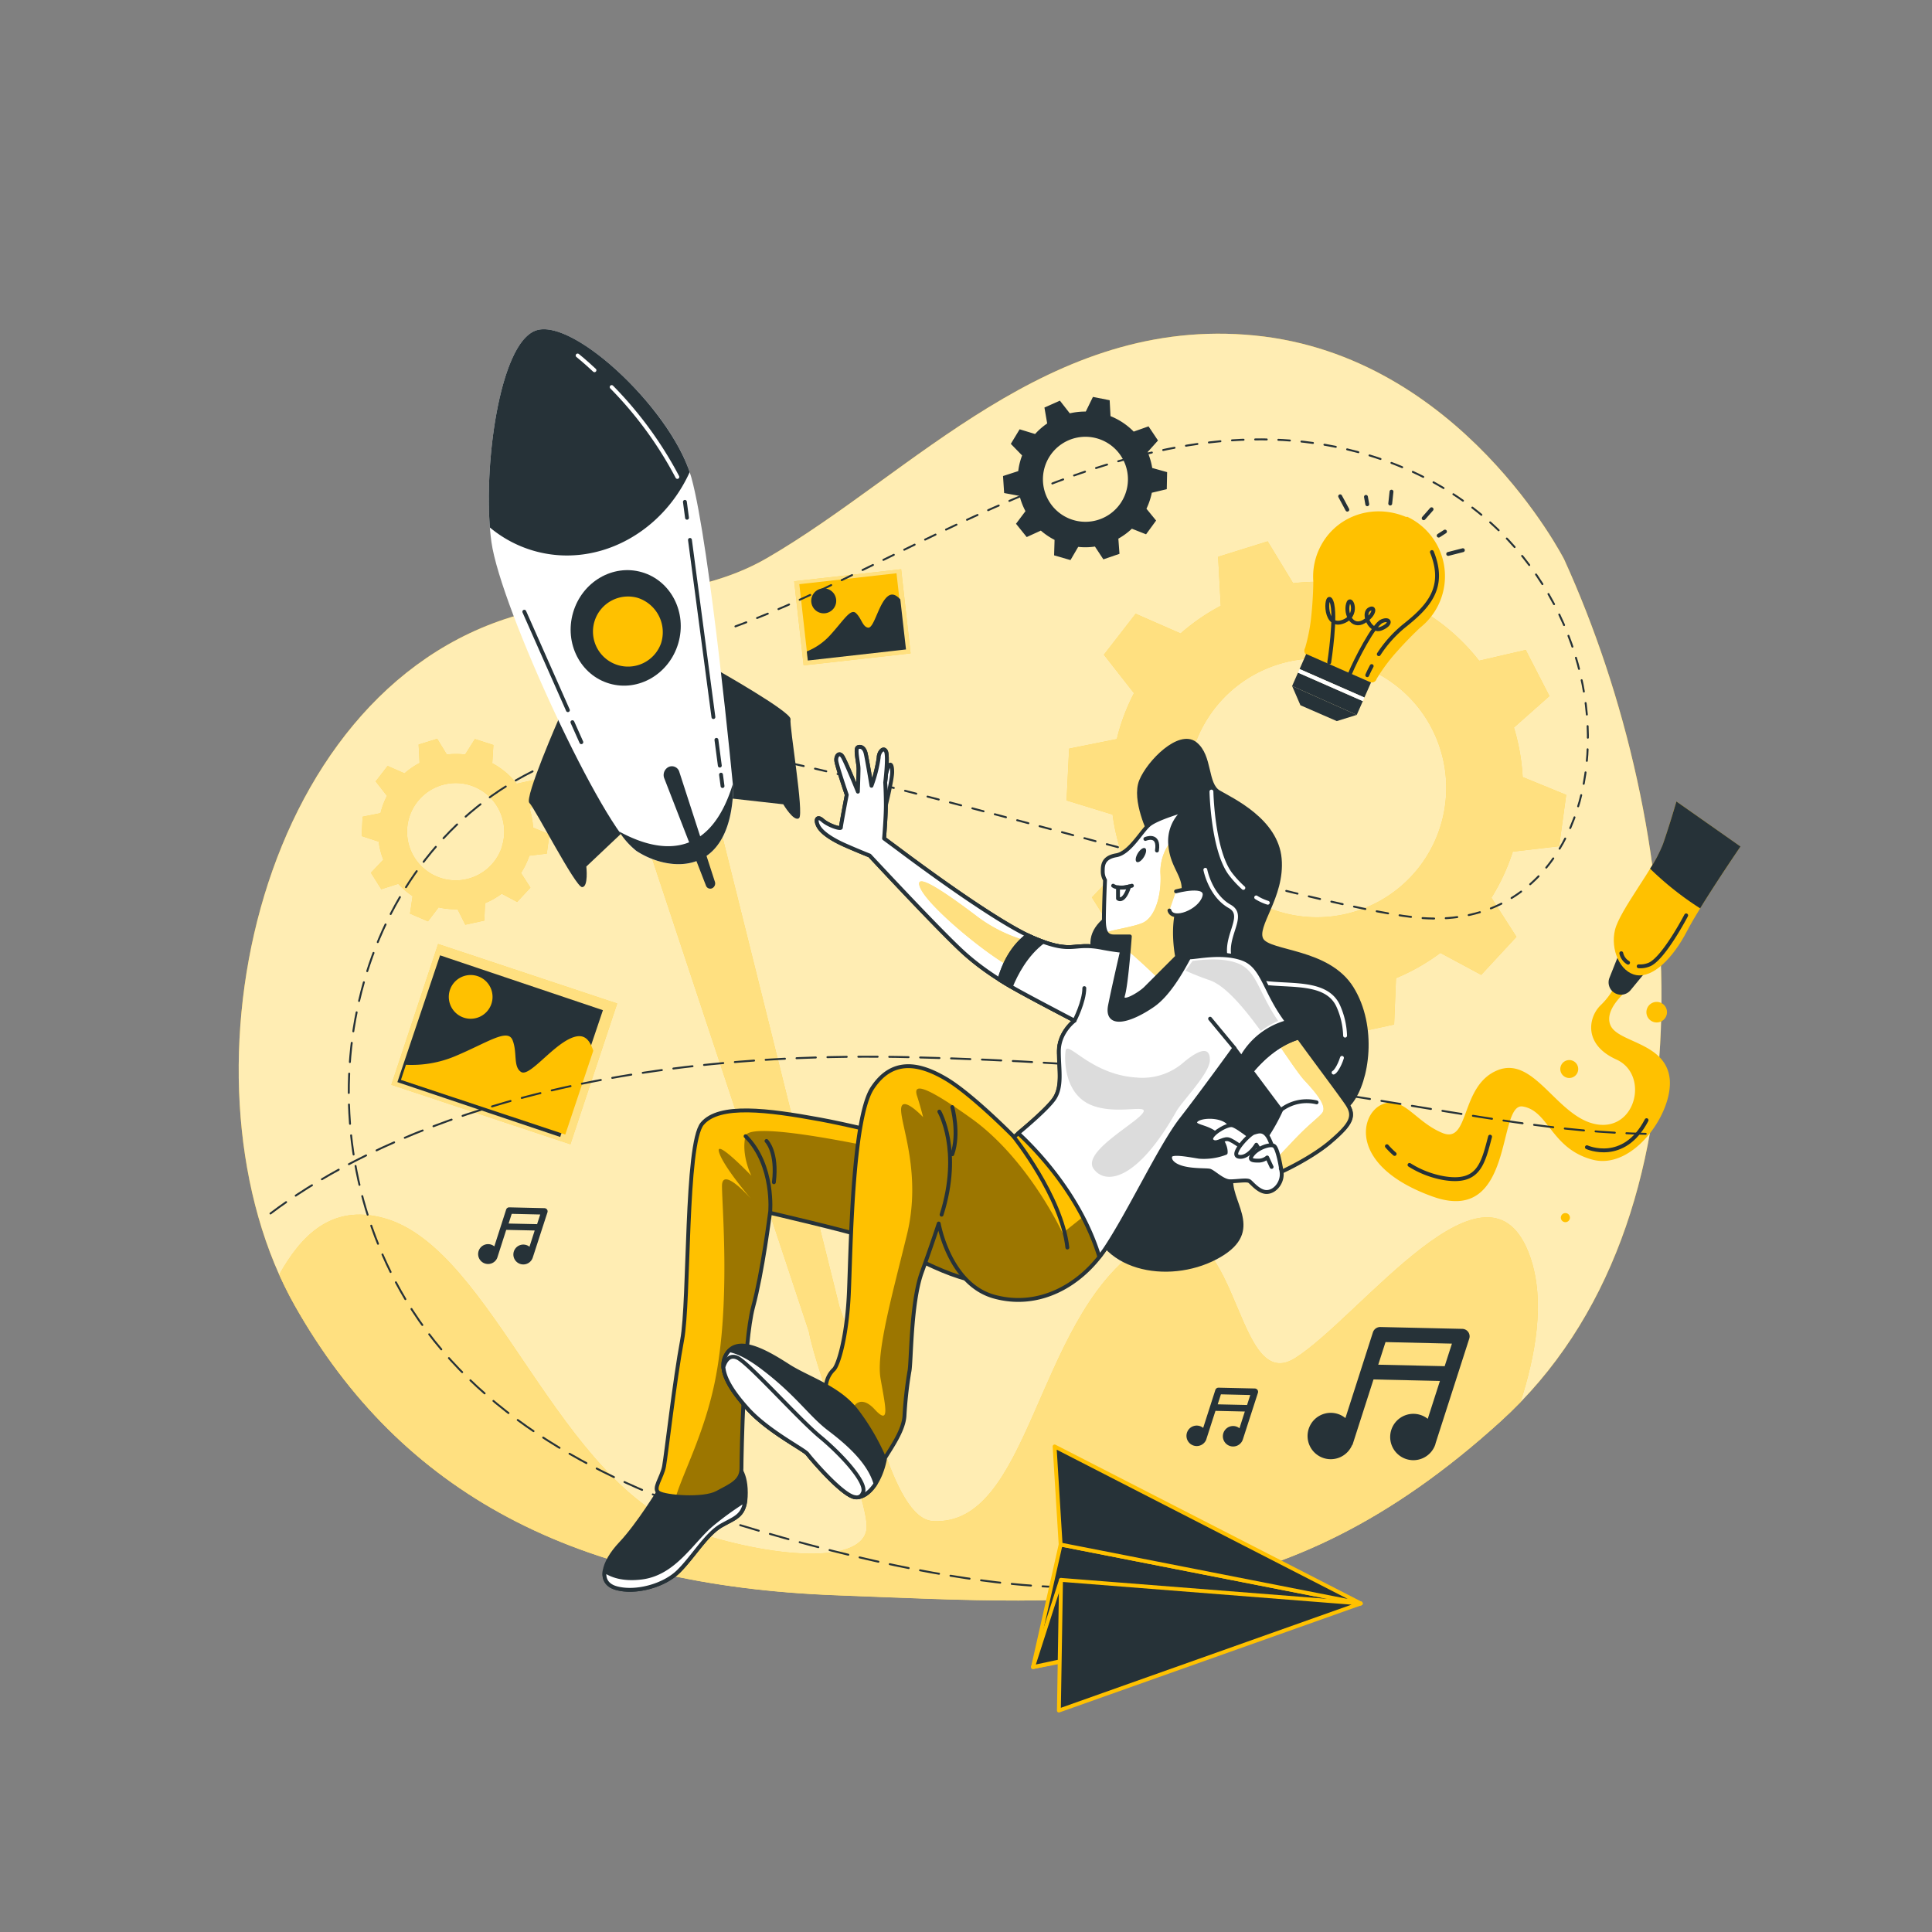 <svg xmlns="http://www.w3.org/2000/svg" xmlns:xlink="http://www.w3.org/1999/xlink" viewBox="0 0 500 500"><rect x="0" y="0" width="500" height="500" fill="#808080" stroke="none"/><defs><clipPath id="freepik--clip-path--inject-50"><path d="M254.2,299.86s-28.54-7.68-42-10.15-26.07-4.12-30.46,1.1-3.29,45.82-5.21,56-4.12,29.64-4.67,32.65-3,5.77-1.37,6.87,11.52,1.92,15.09,0,6.31-3,6.31-6.32.55-32.65,3-41.71,4.39-24.42,4.39-24.42,17.84,4.11,26.07,6.58,20,11.25,31.29,11.53,9.88-16.74,7.68-21.68S258.31,300.69,254.2,299.86Z" style="fill:#FFC100;stroke:#263238;stroke-linecap:round;stroke-linejoin:round"></path></clipPath><clipPath id="freepik--clip-path-2--inject-50"><path d="M295.31,246.14s-2.62.59-10.21-.87-7.29,1.75-17.21-2.34-32.09-20.71-35.59-23.34L228.8,217s.46-5.53.46-8.57-.17-5.92-.17-5.92.85-6.92.17-8.11-1.86.34-1.86,1.69a34.94,34.94,0,0,1-1.86,7.27s-1.18-7.1-1.52-8.45-1.18-1.86-2-1.52.17,4.06.17,5.58-.17,5.91-.17,5.91-3-7.43-3.89-8.95-1.86-.34-1.69,1,2.7,8.78,2.7,8.78-1.52,7.94-1.52,8.45-3.21-.51-4.73-1.86-2,0-1,1.69,3.72,3.38,6.76,4.73,6.42,2.7,6.42,2.7,17.57,18.92,24,24.84,13.52,9.62,17.24,11.65,11.82,6.25,11.82,6.25-4.05,3-4.05,7.94,1,9.29-1.36,12.5-10.3,9.63-10.3,9.63-10.81-11-17.57-15-13.85-5.58-19.09,2.36-5.57,42.06-6.08,53.21-2.7,18.42-3.88,19.6a6.65,6.65,0,0,0-2,3.88c0,1-.17,3.38-.17,3.38s1.52,8.62,6.08,12,7.1,7.77,8.62,4.9,5.4-7.77,5.74-12A102.62,102.62,0,0,1,235.34,355c.51-2,.34-17.74,3.21-25.68s4.39-12.67,4.39-12.67,2.71,15.71,14.36,18.92,22.47-3,28.72-12.33,14.36-26.69,19.76-33.62,13.69-18.41,13.69-18.41l12,16.05a49.26,49.26,0,0,1-3.21,5.91c-2,3.21-8.78,9.46-8.78,9.46s3,2.36,5.4,2.7,13.69-5.07,19.26-9.8,6.59-6.75,4.39-10-11-14.87-16.21-22.3-5.58-13.35-10.82-15.21-11.65-.33-13.68-.33a42.06,42.06,0,0,1-6.08-.85Z" style="fill:#FFC100;stroke:#263238;stroke-linecap:round;stroke-linejoin:round"></path></clipPath><clipPath id="freepik--clip-path-3--inject-50"><path d="M332.31,263.3c-5.24-7.44-5.58-13.35-10.82-15.21s-11.65-.33-13.68-.33a42.06,42.06,0,0,1-6.08-.85l-6.42-.77s-2.62.59-10.21-.87-7.29,1.75-17.21-2.34-32.09-20.71-35.59-23.34L228.8,217s.46-5.53.46-8.57-.17-5.92-.17-5.92.85-6.92.17-8.11-1.86.34-1.86,1.69a34.94,34.94,0,0,1-1.86,7.27s-1.18-7.1-1.52-8.45-1.18-1.86-2-1.52.17,4.06.17,5.58-.17,5.91-.17,5.91-3-7.43-3.89-8.95-1.86-.34-1.69,1,2.7,8.78,2.7,8.78-1.52,7.94-1.52,8.45-3.21-.51-4.73-1.86-2,0-1,1.69,3.72,3.38,6.76,4.73,6.42,2.7,6.42,2.7,17.57,18.92,24,24.84,13.52,9.62,17.24,11.65,11.82,6.25,11.82,6.25-4.05,3-4.05,7.94v.64l35.85,11.56c4.71-6.28,9.59-13,9.59-13l12,16.05a49.26,49.26,0,0,1-3.21,5.91c-2,3.21-8.78,9.46-8.78,9.46s3,2.36,5.4,2.7,13.69-5.07,19.26-9.8,6.59-6.75,4.39-10S337.54,270.73,332.31,263.3Z" style="fill:#fff;stroke:#263238;stroke-linecap:round;stroke-linejoin:round"></path></clipPath><clipPath id="freepik--clip-path-4--inject-50"><path d="M306.69,209.67s-7.29,2.05-9.33,3.8-5,7.29-8.46,7.87-3.51,2.63-3.51,4.09a4.42,4.42,0,0,0,.59,2.33s-.29,6.71-.29,10.21.87,4.38,2.62,4.38h4.09s-.88,12.25-1.75,15.17,4.37-.29,5.83-1.75l8.17-8.17s-1.75-8.46.87-14.29-2-7.88-2.62-14.3A10.17,10.17,0,0,1,306.69,209.67Z" style="fill:#fff;stroke:#263238;stroke-linecap:round;stroke-linejoin:round"></path></clipPath></defs><g id="freepik--background-simple--inject-50"><path d="M404.8,144.76S378,92.07,324.7,86.82s-88.28,35.62-126.2,57.61c-19.85,11.51-43.36,8.66-64.75,14.84C65.35,179,44.52,281.82,76.35,338c27.55,48.64,72.84,72.33,140.06,74.86s114.52,7.09,171.9-44.95S436.43,214.22,404.8,144.76Z" style="fill:#FFC100"></path><path d="M404.8,144.76S378,92.07,324.7,86.82s-88.28,35.62-126.2,57.61c-19.85,11.51-43.36,8.66-64.75,14.84C65.35,179,44.52,281.82,76.35,338c27.55,48.64,72.84,72.33,140.06,74.86s114.52,7.09,171.9-44.95S436.43,214.22,404.8,144.76Z" style="fill:#fff;opacity:0.7"></path></g><g id="freepik--Gears--inject-50"><path d="M391.51,220.41l12-1.41,1.82-13.29-11.27-4.61a53.52,53.52,0,0,0-2.26-12.81l9.19-8.15-6.13-11.93L382.79,171A53.11,53.11,0,0,0,366,156.85l.79-12.53L354,140.22l-6.68,10.72a52.59,52.59,0,0,0-12.66,0l-6.59-10.84-12.82,4,.68,12.68a53.36,53.36,0,0,0-10.39,7.16l-11.63-5.1-8.22,10.6,7.79,9.95a52.87,52.87,0,0,0-3.44,8.25c-.39,1.2-.72,2.42-1,3.63l-12.35,2.48-.66,13.4,11.91,3.66a53.37,53.37,0,0,0,3.18,12.44l-8.53,9,7.15,11.36,11.66-3.75a53.29,53.29,0,0,0,9.87,8.49l-1.77,12,12.37,5.2,7.31-9.6a52.71,52.71,0,0,0,13.1,1.28l5.41,10.74,13.11-2.83.49-12a53.65,53.65,0,0,0,11.48-6.53l10.57,5.68,9.11-9.84-6.47-10.11A53.52,53.52,0,0,0,391.51,220.41Zm-18.82-6.29A33.49,33.49,0,1,1,351,172,33.49,33.49,0,0,1,372.69,214.12Z" style="fill:#FFC100"></path><path d="M137,221.45l4.51-.53.68-5-4.23-1.73a20.46,20.46,0,0,0-.85-4.82l3.45-3.06-2.3-4.48-4.54,1a20,20,0,0,0-6.32-5.31l.29-4.71-4.79-1.54-2.52,4a19.87,19.87,0,0,0-4.75,0l-2.48-4.07-4.81,1.49.25,4.77a20.36,20.36,0,0,0-3.9,2.69l-4.37-1.92-3.09,4,2.93,3.74a19.85,19.85,0,0,0-1.3,3.1c-.14.45-.26.91-.38,1.37l-4.64.93-.24,5L98,217.81a19.75,19.75,0,0,0,1.2,4.68L96,225.87l2.68,4.26,4.39-1.4a20,20,0,0,0,3.71,3.19l-.67,4.52,4.65,2,2.74-3.61a19.7,19.7,0,0,0,4.92.48l2,4,4.92-1.07.19-4.5a20,20,0,0,0,4.31-2.45l4,2.13,3.43-3.7-2.44-3.79A20.44,20.44,0,0,0,137,221.45Zm-7.07-2.36a12.59,12.59,0,1,1-8.14-15.83A12.6,12.6,0,0,1,129.89,219.09Z" style="fill:#FFC100"></path><path d="M391.51,220.41l12-1.41,1.82-13.29-11.27-4.61a53.52,53.52,0,0,0-2.26-12.81l9.19-8.15-6.13-11.93L382.79,171A53.11,53.11,0,0,0,366,156.85l.79-12.53L354,140.22l-6.68,10.72a52.59,52.59,0,0,0-12.66,0l-6.59-10.84-12.82,4,.68,12.68a53.36,53.36,0,0,0-10.39,7.16l-11.63-5.1-8.22,10.6,7.79,9.95a52.87,52.87,0,0,0-3.44,8.25c-.39,1.2-.72,2.42-1,3.63l-12.35,2.48-.66,13.4,11.91,3.66a53.37,53.37,0,0,0,3.18,12.44l-8.53,9,7.15,11.36,11.66-3.75a53.29,53.29,0,0,0,9.87,8.49l-1.77,12,12.37,5.2,7.31-9.6a52.71,52.71,0,0,0,13.1,1.28l5.41,10.74,13.11-2.83.49-12a53.65,53.65,0,0,0,11.48-6.53l10.57,5.68,9.11-9.84-6.47-10.11A53.52,53.52,0,0,0,391.51,220.41Zm-18.82-6.29A33.49,33.49,0,1,1,351,172,33.49,33.49,0,0,1,372.69,214.12Z" style="fill:#fff;opacity:0.5"></path><path d="M137,221.45l4.51-.53.68-5-4.23-1.73a20.46,20.46,0,0,0-.85-4.82l3.45-3.06-2.3-4.48-4.54,1a20,20,0,0,0-6.32-5.31l.29-4.71-4.79-1.54-2.52,4a19.87,19.87,0,0,0-4.75,0l-2.48-4.07-4.81,1.49.25,4.77a20.36,20.36,0,0,0-3.9,2.69l-4.37-1.92-3.09,4,2.93,3.74a19.85,19.85,0,0,0-1.3,3.1c-.14.45-.26.91-.38,1.37l-4.64.93-.24,5L98,217.81a19.75,19.75,0,0,0,1.2,4.68L96,225.87l2.68,4.26,4.39-1.4a20,20,0,0,0,3.71,3.19l-.67,4.52,4.65,2,2.74-3.61a19.7,19.7,0,0,0,4.92.48l2,4,4.92-1.07.19-4.5a20,20,0,0,0,4.31-2.45l4,2.13,3.43-3.7-2.44-3.79A20.44,20.44,0,0,0,137,221.45Zm-7.07-2.36a12.59,12.59,0,1,1-8.14-15.83A12.6,12.6,0,0,1,129.89,219.09Z" style="fill:#fff;opacity:0.5"></path><path d="M298.09,127.52l3.87-.92.09-4.41-3.86-1.08A17.41,17.41,0,0,0,297,117l2.69-3-2.45-3.66-3.84,1.36a17.49,17.49,0,0,0-6-4l-.22-4.12-4.33-.86L281,106.51a17.81,17.81,0,0,0-4.14.46l-2.56-3.28-4,1.78.71,4.12a17.68,17.68,0,0,0-3.13,2.73l-4-1.22-2.28,3.77,2.92,3a17.29,17.29,0,0,0-.81,2.82c-.08.41-.14.82-.19,1.23l-3.94,1.28.29,4.4,4,.74a17.65,17.65,0,0,0,1.52,3.95l-2.45,3.26,2.77,3.44,3.66-1.67a17.71,17.71,0,0,0,3.55,2.4l-.12,4,4.24,1.23,2-3.42a16.92,16.92,0,0,0,4.33-.08l2.18,3.31,4.17-1.43-.29-3.93a17.62,17.62,0,0,0,3.5-2.57l3.67,1.45,2.6-3.56-2.5-3.06A17.81,17.81,0,0,0,298.09,127.52Zm-6.39-1.34A11,11,0,1,1,283,113.24,11,11,0,0,1,291.7,126.18Z" style="fill:#263238"></path></g><g id="freepik--Rocket--inject-50"><path d="M144.74,185.73s-9.11,20.8-7.74,22.06,11.9,21.72,13.62,21.79,1.12-5.32,1.12-5.32l10.19-9.63Z" style="fill:#263238"></path><path d="M185.13,173.13s19.79,11.14,19.46,13,3.55,24.51,2.21,25.6-4.09-3.58-4.09-3.58l-13.93-1.56Z" style="fill:#263238"></path><path d="M396,325.25c-10.64-30.34-43.9,15.53-60.82,26.22s-14-47-40.65-28.14-28,71.85-53.14,70.32c-10.76-.66-16.73-35.1-24.14-55.47l-35.6-143-19.07,8.37,46.74,141c2.29,12.07,15.64,44.26,14.95,51.05-.92,9-22.58,7.93-44,1-36-11.57-52.38-73.63-81-81.38-13.63-3.69-21.43,4.73-27,14.62q1.88,4.18,4.08,8.09c27.55,48.64,72.84,72.33,140.06,74.86s114.52,7.09,171.9-44.95q2.71-2.46,5.22-5.05C397.28,351.07,400.05,336.87,396,325.25Z" style="fill:#FFC100"></path><path d="M396,325.25c-10.64-30.34-43.9,15.53-60.82,26.22s-14-47-40.65-28.14-28,71.85-53.14,70.32c-10.76-.66-16.73-35.1-24.14-55.47l-35.6-143-19.07,8.37,46.74,141c2.29,12.07,15.64,44.26,14.95,51.05-.92,9-22.58,7.93-44,1-36-11.57-52.38-73.63-81-81.38-13.63-3.69-21.43,4.73-27,14.62q1.88,4.18,4.08,8.09c27.55,48.64,72.84,72.33,140.06,74.86s114.52,7.09,171.9-44.95q2.71-2.46,5.22-5.05C397.28,351.07,400.05,336.87,396,325.25Z" style="fill:#fff;opacity:0.5"></path><path d="M189.77,204.07s-6-63-10.84-80.47S147.77,81.5,138.3,85.68,124.8,123,127.17,140.21s29.09,74.51,37.48,80S189.07,227.33,189.77,204.07Z" style="fill:#fff"></path><path d="M189.77,204.07s0-.41-.11-1.18c-6.31,20.72-20.29,17.32-29.44,12.29a20.46,20.46,0,0,0,4.43,5C173,225.69,189.07,227.33,189.77,204.07Z" style="fill:#263238"></path><path d="M138.3,85.68c-8.84,3.91-12.93,33-11.52,50.83a31.11,31.11,0,0,0,11.23,6c16.1,4.7,33.19-4.25,40.48-20.32C172.65,104.81,147.52,81.61,138.3,85.68Z" style="fill:#263238"></path><path d="M158.3,100.17a98.58,98.58,0,0,1,17,23.26" style="fill:none;stroke:#fff;stroke-linecap:round;stroke-linejoin:round"></path><path d="M149.49,92s1.72,1.36,4.36,3.82" style="fill:none;stroke:#fff;stroke-linecap:round;stroke-linejoin:round"></path><line x1="186.6" y1="200.48" x2="186.99" y2="203.43" style="fill:none;stroke:#263238;stroke-linecap:round;stroke-linejoin:round"></line><line x1="185.41" y1="191.47" x2="186.29" y2="198.14" style="fill:none;stroke:#263238;stroke-linecap:round;stroke-linejoin:round"></line><line x1="178.56" y1="139.73" x2="184.63" y2="185.58" style="fill:none;stroke:#263238;stroke-linecap:round;stroke-linejoin:round"></line><line x1="177.25" y1="129.88" x2="177.8" y2="134" style="fill:none;stroke:#263238;stroke-linecap:round;stroke-linejoin:round"></line><line x1="135.69" y1="158.31" x2="146.97" y2="183.79" style="fill:none;stroke:#263238;stroke-linecap:round;stroke-linejoin:round"></line><line x1="148.14" y1="186.9" x2="150.45" y2="192.08" style="fill:none;stroke:#263238;stroke-linecap:round;stroke-linejoin:round"></line><ellipse cx="161.93" cy="162.51" rx="15.01" ry="14.18" transform="translate(-39.42 272.45) rotate(-73.74)" style="fill:#263238"></ellipse><path d="M171.08,166.48a9.07,9.07,0,1,1-6-11.74A9.34,9.34,0,0,1,171.08,166.48Z" style="fill:#FFC100"></path><path d="M171.87,201.32l10.82,27.84a1.18,1.18,0,0,0,1.59.73h0a1.38,1.38,0,0,0,.72-1.73l-9.24-28.54a2,2,0,0,0-2.8-1.09h0A2.34,2.34,0,0,0,171.87,201.32Z" style="fill:#263238"></path></g><g id="freepik--light-bulb--inject-50"><line x1="346.83" y1="128.44" x2="348.69" y2="131.9" style="fill:none;stroke:#263238;stroke-linecap:round;stroke-linejoin:round"></line><line x1="353.51" y1="128.59" x2="353.85" y2="130.5" style="fill:none;stroke:#263238;stroke-linecap:round;stroke-linejoin:round"></line><line x1="360.12" y1="127.24" x2="359.79" y2="130.32" style="fill:none;stroke:#263238;stroke-linecap:round;stroke-linejoin:round"></line><line x1="378.59" y1="142.39" x2="374.79" y2="143.36" style="fill:none;stroke:#263238;stroke-linecap:round;stroke-linejoin:round"></line><line x1="373.96" y1="137.57" x2="372.33" y2="138.62" style="fill:none;stroke:#263238;stroke-linecap:round;stroke-linejoin:round"></line><line x1="370.49" y1="131.79" x2="368.44" y2="134.12" style="fill:none;stroke:#263238;stroke-linecap:round;stroke-linejoin:round"></line><path d="M364.07,133.79h0l-.09,0-.08,0h0c-9.08-3.79-18.9.11-22.62,8.6a16.87,16.87,0,0,0-1.4,8.05c0,1.4-.08,4.82-.53,9.08a45.56,45.56,0,0,1-1.59,8.18l-.08.15a1.28,1.28,0,0,0,.64,1.72l.08,0,7,3.06.08,0,1.88.82.09,0,7,3.06.08,0a1.27,1.27,0,0,0,1.69-.69c0-.06.05-.11.07-.16a45.35,45.35,0,0,1,4.94-6.71c2.84-3.21,5.3-5.58,6.32-6.53a17,17,0,0,0-3.4-28.7Z" style="fill:#FFC100"></path><rect x="336.41" y="172.77" width="18.32" height="4.25" transform="translate(99.5 -124.2) rotate(23.71)" style="fill:#263238"></rect><polygon points="351.13 185.01 352.7 181.45 335.92 174.08 334.4 177.54 351.13 185.01" style="fill:#263238"></polygon><rect x="335.35" y="176.8" width="18.32" height="1.01" transform="translate(100.38 -123.57) rotate(23.71)" style="fill:#fff"></rect><polygon points="334.4 177.54 336.55 182.52 345.96 186.62 351.13 185.01 334.4 177.54" style="fill:#263238"></polygon><path d="M356.83,169.3a31.65,31.65,0,0,1,6.55-7.31c6.41-5.07,10.88-10,7.2-19.12" style="fill:none;stroke:#263238;stroke-linecap:round;stroke-linejoin:round"></path><path d="M353.84,174.74s.38-.93,1.15-2.36" style="fill:none;stroke:#263238;stroke-linecap:round;stroke-linejoin:round"></path><path d="M344,171.43s1.93-12.31.6-15.74-2.38,6.74,2.57,5.33,2.39-7.42,1.68-4.7,1.13,6.26,4.09,4.56,3.09-4.27,1.35-3.14.35,6.1,3.2,4.92,2.23-2.81.12-1.89-6.78,10.06-8.18,13.45" style="fill:none;stroke:#263238;stroke-linecap:round;stroke-linejoin:round"></path></g><g id="freepik--paint-tube--inject-50"><path d="M418.39,254.19a18.08,18.08,0,0,1-4.19,6c-3.15,3.11-4.46,10.14,4.1,14s5.14,18.56-5.12,16.78-16.08-18-25.74-13.94-7,19.13-14.17,16.17-10.17-10-15.82-7.27-8.18,16,13.27,23.72,16.63-24.42,23.38-23.29,7.26,10.87,18,13.75,21.43-12.75,19.93-21.55-13.28-8.8-15.22-13.18,4.77-9.42,4.77-9.42S421.21,252.83,418.39,254.19Z" style="fill:#FFC100"></path><path d="M419.59,246.7,417,253.22a2.7,2.7,0,0,0,.9,3.18h0a2.71,2.71,0,0,0,3.7-.46l5.17-6.28Z" style="fill:#263238;stroke:#263238;stroke-linecap:round;stroke-linejoin:round"></path><path d="M433.85,207.42l16.57,11.67S440.28,233.88,436.58,241s-8.83,12.09-13.08,11.36-6.79-6.66-5.53-11.75,10.48-16.54,12.37-22S433.85,207.42,433.85,207.42Z" style="fill:#FFC100"></path><path d="M433.85,207.42s-1.61,5.66-3.51,11.13a35.23,35.23,0,0,1-3.3,6.26A80.63,80.63,0,0,0,440,235.08c4.45-7.26,10.44-16,10.44-16Z" style="fill:#263238"></path><path d="M431,263.37a2.66,2.66,0,1,1-.82-3.66A2.64,2.64,0,0,1,431,263.37Z" style="fill:#FFC100"></path><path d="M408.08,277.91a2.32,2.32,0,1,1-.72-3.21A2.33,2.33,0,0,1,408.08,277.91Z" style="fill:#FFC100"></path><path d="M406.12,315.74a1.16,1.16,0,1,1-2-1.24,1.16,1.16,0,1,1,2,1.24Z" style="fill:#FFC100"></path><path d="M364.78,301.48a24.62,24.62,0,0,0,8.85,3.42c9,1.51,10.12-3.56,12-10.73" style="fill:none;stroke:#263238;stroke-linecap:round;stroke-linejoin:round"></path><path d="M358.93,296.64a20.92,20.92,0,0,0,2,2" style="fill:none;stroke:#263238;stroke-linecap:round;stroke-linejoin:round"></path><path d="M410.69,296.9s9.54,4.35,15.44-7" style="fill:none;stroke:#263238;stroke-linecap:round;stroke-linejoin:round"></path><path d="M421.34,249.14a3.78,3.78,0,0,1-1.75-2.44" style="fill:none;stroke:#263238;stroke-linecap:round;stroke-linejoin:round"></path><path d="M436.38,236.9s-5.89,11.33-9.63,12.76a6.16,6.16,0,0,1-2.66.42" style="fill:none;stroke:#263238;stroke-linecap:round;stroke-linejoin:round"></path></g><g id="freepik--Photos--inject-50"><rect x="206.67" y="148.8" width="27.86" height="21.91" transform="translate(-16.46 25.63) rotate(-6.41)" style="fill:#FFC100"></rect><rect x="206.67" y="148.8" width="27.86" height="21.91" transform="translate(-16.46 25.63) rotate(-6.41)" style="fill:#fff;opacity:0.5"></rect><rect x="207.89" y="149.7" width="25.31" height="19.71" transform="translate(-16.44 25.63) rotate(-6.41)" style="fill:#FFC100"></rect><path d="M233,155.12c-1.37-1.46-2.52-1.77-3.85-.2-2,2.39-3.08,7.73-4.5,7.51s-1.67-2.36-3.1-3.73-3.23,1.89-6.75,5.73a16.44,16.44,0,0,1-6,4.16l.26,2.35,25.41-2.86Z" style="fill:#263238"></path><path d="M216.39,155.13a3.23,3.23,0,1,1-3.57-2.84A3.23,3.23,0,0,1,216.39,155.13Z" style="fill:#263238"></path><rect x="106.07" y="251.03" width="48.83" height="38.39" transform="translate(91.88 -27.36) rotate(18.38)" style="fill:#FFC100"></rect><rect x="106.07" y="251.03" width="48.83" height="38.39" transform="translate(91.88 -27.36) rotate(18.38)" style="fill:#fff;opacity:0.5"></rect><rect x="108.37" y="252.59" width="44.36" height="34.54" transform="matrix(0.95, 0.32, -0.32, 0.95, 91.77, -27.4)" style="fill:#263238"></rect><path d="M153.54,271.93c-1.1-3.33-2.71-4.67-6-3.15-5,2.32-10.59,10-12.69,8.64s-.92-5-2.19-8.21-6.52.64-14.94,4.16a29,29,0,0,1-12.66,2.19l-1.3,3.92,42.54,14.14Z" style="fill:#FFC100"></path><path d="M127.18,259.78a5.66,5.66,0,1,1-3.59-7.16A5.66,5.66,0,0,1,127.18,259.78Z" style="fill:#FFC100"></path></g><g id="freepik--music-icons--inject-50"><path d="M380.24,346.44a1.93,1.93,0,0,0-1.8-2.53l-21.23-.48a2,2,0,0,0-1.89,1.34L348.19,367a5.79,5.79,0,0,0-1.92-1.06,6,6,0,1,0,3.67,8l.08,0L355.46,357l17.19.39-3.15,9.8a6,6,0,1,0,2,6.51s0-.06,0-.09Zm-6.36,7.13-17.19-.39,1.88-5.85,17.19.4Z" style="fill:#263238"></path><path d="M325.55,360.46a.86.86,0,0,0-.12-.76.88.88,0,0,0-.68-.36l-9.38-.21a.86.86,0,0,0-.84.59l-3.15,9.82a2.61,2.61,0,0,0-.85-.47,2.65,2.65,0,1,0,1.62,3.55h0l2.41-7.49,7.6.17-1.39,4.34a2.5,2.5,0,0,0-.83-.46,2.65,2.65,0,1,0,1.71,3.34s0,0,0,0Zm-2.81,3.15-7.6-.17.83-2.59,7.6.18Z" style="fill:#263238"></path><path d="M141.68,313.75a.83.83,0,0,0-.11-.73.87.87,0,0,0-.66-.35l-9.11-.21a.83.83,0,0,0-.81.58l-3.06,9.52a2.61,2.61,0,0,0-.82-.45,2.57,2.57,0,1,0,1.57,3.44h0l2.33-7.26,7.37.16-1.35,4.21a2.27,2.27,0,0,0-.81-.44,2.57,2.57,0,1,0,1.66,3.23.06.06,0,0,0,0,0ZM139,316.81l-7.37-.16.8-2.51,7.38.17Z" style="fill:#263238"></path></g><g id="freepik--paper-plane--inject-50"><path d="M205.07,197.6c47.42,10.44,139.59,38.42,163.12,40,57.53,4,61-97.24-14.19-119.87-58.6-17.64-117.12,27.48-164.06,44.52" style="fill:none;stroke:#263238;stroke-linecap:round;stroke-linejoin:round;stroke-width:0.5px;stroke-dasharray:3,3"></path><path d="M70,314.05c21.88-16.52,71.79-42.77,166.37-40.43,105.41,2.6,143.84,19.2,190.55,19.84" style="fill:none;stroke:#263238;stroke-linecap:round;stroke-linejoin:round;stroke-width:0.5px;stroke-dasharray:5,3"></path><path d="M290.75,409.8s-27.42,6.88-101.12-15.67c-32.82-10.05-66.57-27.49-84.69-57.86-28.49-47.75-14.42-113,32.89-136.64" style="fill:none;stroke:#263238;stroke-linecap:round;stroke-linejoin:round;stroke-width:0.5px;stroke-dasharray:5,3"></path><polygon points="274.49 399.73 267.34 431.44 352.16 414.97 274.49 399.73" style="fill:#263238;stroke:#FFC100;stroke-linecap:round;stroke-linejoin:round"></polygon><polygon points="274.59 408.87 267.34 431.44 297.98 424.88 274.59 408.87" style="fill:#263238;stroke:#FFC100;stroke-linecap:round;stroke-linejoin:round"></polygon><polygon points="272.93 374.34 274.49 399.73 352.16 414.97 272.93 374.34" style="fill:#263238;stroke:#FFC100;stroke-linecap:round;stroke-linejoin:round"></polygon><polygon points="352.16 414.97 274.04 442.69 274.59 408.87 352.16 414.97" style="fill:#263238;stroke:#FFC100;stroke-linecap:round;stroke-linejoin:round"></polygon></g><g id="freepik--Character--inject-50"><path d="M297.65,215.8s-4.38-8.75-2.34-13.71,9.92-12.84,14-9.63,2.62,10.5,6.12,12.55,14.88,7.29,15.76,17.21-6.71,17.5-4.67,21,17.21,2.63,23.34,12.55,4.08,23.92-.29,29.47-30.93,14-30.93,20.42,8.17,13.42-4.08,19.83-30.63,3.21-32.38-12,16.62-29.46,15.46-39.67-11.67-17.8-14.59-27.43,12.84-12.54,15.17-16S297.65,215.8,297.65,215.8Z" style="fill:#263238;stroke:#263238;stroke-linecap:round;stroke-linejoin:round"></path><path d="M347.3,273.77c-.73,2.28-1.76,3.67-2.17,3.81" style="fill:none;stroke:#fff;stroke-linecap:round;stroke-linejoin:round"></path><path d="M311.94,225.1s1.26,6.64,6.32,9.48-3.79,9.49,1.58,16.44,22.45,0,26.56,9.48a20.24,20.24,0,0,1,1.71,7.52" style="fill:none;stroke:#fff;stroke-linecap:round;stroke-linejoin:round"></path><path d="M325.1,232.25a12.72,12.72,0,0,0,3,1.38" style="fill:none;stroke:#fff;stroke-linecap:round;stroke-linejoin:round"></path><path d="M313.52,204.86s.32,15.5,5.06,21.5a27.13,27.13,0,0,0,3.2,3.43" style="fill:none;stroke:#fff;stroke-linecap:round;stroke-linejoin:round"></path><path d="M229.26,208.4s1.64-6.67,1.64-8.61-.49-2.43-1-1.34a36.26,36.26,0,0,0-1.21,4Z" style="fill:#fff;stroke:#263238;stroke-linecap:round;stroke-linejoin:round"></path><path d="M170.77,385.48s-5.49,9.06-10.15,14-6,10.15-1.1,11.52,12.35-.55,16.19-4.39,7.14-9.6,11-11.8,6.31-2.47,6.31-8.5-2.74-7.41-2.74-7.41S179.28,385.21,170.77,385.48Z" style="fill:#263238;stroke:#263238;stroke-linecap:round;stroke-linejoin:round"></path><path d="M184.22,394.54c-5.21,4.39-9.61,12.62-18.11,13.72-5,.64-8-.6-9.63-1.74-.33,2.12.55,3.79,3,4.48,4.94,1.38,12.35-.55,16.19-4.39s7.14-9.6,11-11.8c3.36-1.92,5.67-2.37,6.2-6.5A78.66,78.66,0,0,0,184.22,394.54Z" style="fill:#fff;stroke:#263238;stroke-linecap:round;stroke-linejoin:round"></path><path d="M254.2,299.86s-28.54-7.68-42-10.15-26.07-4.12-30.46,1.1-3.29,45.82-5.21,56-4.12,29.64-4.67,32.65-3,5.77-1.37,6.87,11.52,1.92,15.09,0,6.31-3,6.31-6.32.55-32.65,3-41.71,4.39-24.42,4.39-24.42,17.84,4.11,26.07,6.58,20,11.25,31.29,11.53,9.88-16.74,7.68-21.68S258.31,300.69,254.2,299.86Z" style="fill:#FFC100"></path><g style="clip-path:url(#freepik--clip-path--inject-50)"><path d="M265.28,313.42a42.77,42.77,0,0,0-4.69-7.21c-2.08-2.09-5.06-4.88-6.72-6.44l-3.64-1-11.3.94s-44.83-10.64-46-5.7,1.52,10.26,1.52,10.26-9.5-9.88-8.36-6.08,8.36,12.16,8.36,12.16-7.6-8.74-7.6-3.42,2.28,30.77-1.9,50.91c-2.75,13.22-8.11,23.17-10,29.41,3.62.34,8.34.22,10.58-1,3.57-1.93,6.31-3,6.31-6.32s.55-32.65,3-41.71,4.39-24.42,4.39-24.42,17.84,4.11,26.07,6.58,20,11.25,31.29,11.53C266.14,332.2,266.66,320.18,265.28,313.42Z" style="opacity:0.39"></path><path d="M199.31,313.86s1.21-12.27-6.35-19.81" style="fill:none;stroke:#263238;stroke-linecap:round;stroke-linejoin:round"></path><path d="M198.37,295.28s2.88,2.8,1.91,10.69" style="fill:none;stroke:#263238;stroke-linecap:round;stroke-linejoin:round"></path></g><path d="M254.2,299.86s-28.54-7.68-42-10.15-26.07-4.12-30.46,1.1-3.29,45.82-5.21,56-4.12,29.64-4.67,32.65-3,5.77-1.37,6.87,11.52,1.92,15.09,0,6.31-3,6.31-6.32.55-32.65,3-41.71,4.39-24.42,4.39-24.42,17.84,4.11,26.07,6.58,20,11.25,31.29,11.53,9.88-16.74,7.68-21.68S258.31,300.69,254.2,299.86Z" style="fill:none;stroke:#263238;stroke-linecap:round;stroke-linejoin:round"></path><path d="M295.31,246.14s-2.62.59-10.21-.87-7.29,1.75-17.21-2.34-32.09-20.71-35.59-23.34L228.8,217s.46-5.53.46-8.57-.17-5.92-.17-5.92.85-6.92.17-8.11-1.86.34-1.86,1.69a34.94,34.94,0,0,1-1.86,7.27s-1.18-7.1-1.52-8.45-1.18-1.86-2-1.52.17,4.06.17,5.58-.17,5.91-.17,5.91-3-7.43-3.89-8.95-1.86-.34-1.69,1,2.7,8.78,2.7,8.78-1.52,7.94-1.52,8.45-3.21-.51-4.73-1.86-2,0-1,1.69,3.72,3.38,6.76,4.73,6.42,2.7,6.42,2.7,17.57,18.92,24,24.84,13.52,9.62,17.24,11.65,11.82,6.25,11.82,6.25-4.05,3-4.05,7.94,1,9.29-1.36,12.5-10.3,9.63-10.3,9.63-10.81-11-17.57-15-13.85-5.58-19.09,2.36-5.57,42.06-6.08,53.21-2.7,18.42-3.88,19.6a6.65,6.65,0,0,0-2,3.88c0,1-.17,3.38-.17,3.38s1.52,8.62,6.08,12,7.1,7.77,8.62,4.9,5.4-7.77,5.74-12A102.62,102.62,0,0,1,235.34,355c.51-2,.34-17.74,3.21-25.68s4.39-12.67,4.39-12.67,2.71,15.71,14.36,18.92,22.47-3,28.72-12.33,14.36-26.69,19.76-33.62,13.69-18.41,13.69-18.41l12,16.05a49.26,49.26,0,0,1-3.21,5.91c-2,3.21-8.78,9.46-8.78,9.46s3,2.36,5.4,2.7,13.69-5.07,19.26-9.8,6.59-6.75,4.39-10-11-14.87-16.21-22.3-5.58-13.35-10.82-15.21-11.65-.33-13.68-.33a42.06,42.06,0,0,1-6.08-.85Z" style="fill:#FFC100"></path><g style="clip-path:url(#freepik--clip-path-2--inject-50)"><path d="M275,319.13s-8.74-19-23.56-29.64-14.82-8-14.06-5.7,1.52,5.32,1.52,5.32-5.7-6.08-5.7-1.9,5.32,16.72,1.52,32.3-8,30.39-6.84,37.23,2.66,12.54-1.52,8-6.46,0-6.08,1.9c.16.77,4,5.28,8.74,10.51,1.78-2.91,4.65-7,4.94-10.62A102.62,102.62,0,0,1,235.34,355c.51-2,.34-17.74,3.21-25.68s4.39-12.67,4.39-12.67,2.71,15.71,14.36,18.92,22.47-3,28.72-12.33c2.69-4,5.72-9.5,8.73-15l-14,6.31Z" style="opacity:0.39"></path><path d="M243.1,287.68s5.86,10,.58,26.68" style="fill:none;stroke:#263238;stroke-linecap:round;stroke-linejoin:round"></path><path d="M246.45,286.51s1.91,6.86,0,12.21" style="fill:none;stroke:#263238;stroke-linecap:round;stroke-linejoin:round"></path></g><path d="M295.31,246.14s-2.62.59-10.21-.87-7.29,1.75-17.21-2.34-32.09-20.71-35.59-23.34L228.8,217s.46-5.53.46-8.57-.17-5.92-.17-5.92.85-6.92.17-8.11-1.86.34-1.86,1.69a34.94,34.94,0,0,1-1.86,7.27s-1.18-7.1-1.52-8.45-1.18-1.86-2-1.52.17,4.06.17,5.58-.17,5.91-.17,5.91-3-7.43-3.89-8.95-1.86-.34-1.69,1,2.7,8.78,2.7,8.78-1.52,7.94-1.52,8.45-3.21-.51-4.73-1.86-2,0-1,1.69,3.72,3.38,6.76,4.73,6.42,2.7,6.42,2.7,17.57,18.92,24,24.84,13.52,9.62,17.24,11.65,11.82,6.25,11.82,6.25-4.05,3-4.05,7.94,1,9.29-1.36,12.5-10.3,9.63-10.3,9.63-10.81-11-17.57-15-13.85-5.58-19.09,2.36-5.57,42.06-6.08,53.21-2.7,18.42-3.88,19.6a6.65,6.65,0,0,0-2,3.88c0,1-.17,3.38-.17,3.38s1.52,8.62,6.08,12,7.1,7.77,8.62,4.9,5.4-7.77,5.74-12A102.62,102.62,0,0,1,235.34,355c.51-2,.34-17.74,3.21-25.68s4.39-12.67,4.39-12.67,2.71,15.71,14.36,18.92,22.47-3,28.72-12.33,14.36-26.69,19.76-33.62,13.69-18.41,13.69-18.41l12,16.05a49.26,49.26,0,0,1-3.21,5.91c-2,3.21-8.78,9.46-8.78,9.46s3,2.36,5.4,2.7,13.69-5.07,19.26-9.8,6.59-6.75,4.39-10-11-14.87-16.21-22.3-5.58-13.35-10.82-15.21-11.65-.33-13.68-.33a42.06,42.06,0,0,1-6.08-.85Z" style="fill:none;stroke:#263238;stroke-linecap:round;stroke-linejoin:round"></path><path d="M332.31,263.3c-5.24-7.44-5.58-13.35-10.82-15.21s-11.65-.33-13.68-.33a42.06,42.06,0,0,1-6.08-.85l-6.42-.77s-2.62.59-10.21-.87-7.29,1.75-17.21-2.34-32.09-20.71-35.59-23.34L228.8,217s.46-5.53.46-8.57-.17-5.92-.17-5.92.85-6.92.17-8.11-1.86.34-1.86,1.69a34.94,34.94,0,0,1-1.86,7.27s-1.18-7.1-1.52-8.45-1.18-1.86-2-1.52.17,4.06.17,5.58-.17,5.91-.17,5.91-3-7.43-3.89-8.95-1.86-.34-1.69,1,2.7,8.78,2.7,8.78-1.52,7.94-1.52,8.45-3.21-.51-4.73-1.86-2,0-1,1.69,3.72,3.38,6.76,4.73,6.42,2.7,6.42,2.7,17.57,18.92,24,24.84,13.52,9.62,17.24,11.65,11.82,6.25,11.82,6.25-4.05,3-4.05,7.94v.64l35.85,11.56c4.71-6.28,9.59-13,9.59-13l12,16.05a49.26,49.26,0,0,1-3.21,5.91c-2,3.21-8.78,9.46-8.78,9.46s3,2.36,5.4,2.7,13.69-5.07,19.26-9.8,6.59-6.75,4.39-10S337.54,270.73,332.31,263.3Z" style="fill:#fff"></path><g style="clip-path:url(#freepik--clip-path-3--inject-50)"><path d="M332.31,263.3c-5.24-7.44-5.58-13.35-10.82-15.21s-11.65-.33-13.68-.33a31.93,31.93,0,0,1-4.75-.59s0,.08,0,.13,3.33,2.49,11.37,5.27,19.13,22.74,23.29,27.17,5.55,6.94,4.44,8.32-3.33,2.78-7.49,7.21c-2.72,2.91-6.26,6.29-7.77,9.75a60.4,60.4,0,0,0,17.21-9.46c5.58-4.73,6.59-6.75,4.39-10S337.54,270.73,332.31,263.3Z" style="fill:#FFC100"></path><path d="M264.53,243.14a38.21,38.21,0,0,1-12.2-6.38c-6.65-5-16.36-11.93-14.14-6.93s17.47,17.47,23.57,20.52,10,1.38,17.75.83,6.1-4.44,1.11-4.44S268.42,244.8,264.53,243.14Z" style="fill:#FFC100"></path><path d="M264.53,243.14a38.21,38.21,0,0,1-12.2-6.38c-6.65-5-16.36-11.93-14.14-6.93s17.47,17.47,23.57,20.52,10,1.38,17.75.83,6.1-4.44,1.11-4.44S268.42,244.8,264.53,243.14Z" style="fill:#fff;opacity:0.5"></path><path d="M332.31,263.3c-5.24-7.44-5.58-13.35-10.82-15.21s-11.65-.33-13.68-.33a31.93,31.93,0,0,1-4.75-.59s0,.08,0,.13,3.33,2.49,11.37,5.27,19.13,22.74,23.29,27.17,5.55,6.94,4.44,8.32-3.33,2.78-7.49,7.21c-2.72,2.91-6.26,6.29-7.77,9.75a60.4,60.4,0,0,0,17.21-9.46c5.58-4.73,6.59-6.75,4.39-10S337.54,270.73,332.31,263.3Z" style="fill:#fff;opacity:0.5"></path></g><path d="M332.31,263.3c-5.24-7.44-5.58-13.35-10.82-15.21s-11.65-.33-13.68-.33a42.06,42.06,0,0,1-6.08-.85l-6.42-.77s-2.62.59-10.21-.87-7.29,1.75-17.21-2.34-32.09-20.71-35.59-23.34L228.8,217s.46-5.53.46-8.57-.17-5.92-.17-5.92.85-6.92.17-8.11-1.86.34-1.86,1.69a34.94,34.94,0,0,1-1.86,7.27s-1.18-7.1-1.52-8.45-1.18-1.86-2-1.52.17,4.06.17,5.58-.17,5.91-.17,5.91-3-7.43-3.89-8.95-1.86-.34-1.69,1,2.7,8.78,2.7,8.78-1.52,7.94-1.52,8.45-3.21-.51-4.73-1.86-2,0-1,1.69,3.72,3.38,6.76,4.73,6.42,2.7,6.42,2.7,17.57,18.92,24,24.84,13.52,9.62,17.24,11.65,11.82,6.25,11.82,6.25-4.05,3-4.05,7.94v.64l35.85,11.56c4.71-6.28,9.59-13,9.59-13l12,16.05a49.26,49.26,0,0,1-3.21,5.91c-2,3.21-8.78,9.46-8.78,9.46s3,2.36,5.4,2.7,13.69-5.07,19.26-9.8,6.59-6.75,4.39-10S337.54,270.73,332.31,263.3Z" style="fill:none;stroke:#263238;stroke-linecap:round;stroke-linejoin:round"></path><path d="M332.31,263.3c-5.24-7.44-5.58-13.35-10.82-15.21s-11.65-.33-13.68-.33a42.06,42.06,0,0,1-6.08-.85l-6.42-.77s-2.62.59-10.21-.87-7.29,1.75-17.21-2.34c-.6-.25-1.25-.54-1.94-.88-2.68,2-5.61,5.52-7.3,11.47,3,1.92,5.75,3.36,7.61,4.37,3.71,2,11.82,6.25,11.82,6.25s-4.05,3-4.05,7.94,1,9.29-1.36,12.5c-1.81,2.46-6.88,6.8-9.16,8.69,4,3.69,16,15.67,21,32,.51-.65,1-1.32,1.47-2,6.25-9.29,14.36-26.69,19.76-33.62s13.69-18.41,13.69-18.41l4.46,6c3.17-3.77,7.19-7.19,12.12-8.69C334.71,266.67,333.42,264.88,332.31,263.3Z" style="fill:#fff;stroke:#263238;stroke-linecap:round;stroke-linejoin:round"></path><path d="M308.61,273.21a23.45,23.45,0,0,0-2.11,1.57A16.21,16.21,0,0,1,294,278.85c-11.78-.76-17.86-9.88-18.24-6.84s0,11.4,6.84,14.06,15.58-.76,12.92,2.28-15.51,10-12.47,14.18,11.23,3.11,21.37-14.88c1.49-2.64,8.64-9.86,8.69-13.23C313.19,270.89,310.64,271.89,308.61,273.21Z" style="opacity:0.14"></path><path d="M306.81,251.2c1.64.75,3.71,1.6,6.25,2.48,4.07,1.4,8.9,7.18,13.23,13.14a23.13,23.13,0,0,1,4.5-2.6c-5.11-7.35-5.49-13.17-10.68-15-3.95-1.4-8.57-.88-11.47-.54Z" style="opacity:0.14"></path><path d="M333.16,264.5a19.19,19.19,0,0,0-11.84,9.22l2.61,3.49c3.17-3.77,7.19-7.19,12.12-8.69Z" style="fill:#263238;stroke:#263238;stroke-linecap:round;stroke-linejoin:round"></path><path d="M301.73,246.91l-6.42-.77a17.92,17.92,0,0,1-4.92-.07c-.87,3.8-2.34,10.25-3.11,14.11-1.14,5.72,5,4.19,11.07,0,3.92-2.7,7.22-8.4,9.37-12.43A43.17,43.17,0,0,1,301.73,246.91Z" style="fill:#263238;stroke:#263238;stroke-linecap:round;stroke-linejoin:round"></path><path d="M261.6,255.3c1.3-3.19,3.9-8.26,8.32-11.58-.63-.23-1.3-.49-2-.79s-1.25-.54-1.94-.88c-2.68,2-5.61,5.52-7.3,11.47C259.68,254.17,260.67,254.76,261.6,255.3Z" style="fill:#263238;stroke:#263238;stroke-linecap:round;stroke-linejoin:round"></path><path d="M306.69,209.67s-7.29,2.05-9.33,3.8-5,7.29-8.46,7.87-3.51,2.63-3.51,4.09a4.42,4.42,0,0,0,.59,2.33s-.29,6.71-.29,10.21.87,4.38,2.62,4.38h4.09s-.88,12.25-1.75,15.17,4.37-.29,5.83-1.75l8.17-8.17s-1.75-8.46.87-14.29-2-7.88-2.62-14.3A10.17,10.17,0,0,1,306.69,209.67Z" style="fill:#fff"></path><g style="clip-path:url(#freepik--clip-path-4--inject-50)"><path d="M304.65,247.6s-1.75-8.46.87-14.29-2-7.88-2.62-14.3a10.54,10.54,0,0,1,0-1.11,12.77,12.77,0,0,0-2.59,7.93c.38,5.34-1.15,11.45-4.58,13-2.45,1.08-7.79,1.78-9.43,2.51a2.11,2.11,0,0,0,2.06,1h4.09s-.12,1.65-.32,3.89c2.44,2.08,5.14,4.6,7.28,6.65Z" style="fill:#FFC100"></path><path d="M304.65,247.6s-1.75-8.46.87-14.29-2-7.88-2.62-14.3a10.54,10.54,0,0,1,0-1.11,12.77,12.77,0,0,0-2.59,7.93c.38,5.34-1.15,11.45-4.58,13-2.45,1.08-7.79,1.78-9.43,2.51a2.11,2.11,0,0,0,2.06,1h4.09s-.12,1.65-.32,3.89c2.44,2.08,5.14,4.6,7.28,6.65Z" style="fill:#fff;opacity:0.5"></path></g><path d="M306.69,209.67s-7.29,2.05-9.33,3.8-5,7.29-8.46,7.87-3.51,2.63-3.51,4.09a4.42,4.42,0,0,0,.59,2.33s-.29,6.71-.29,10.21.87,4.38,2.62,4.38h4.09s-.88,12.25-1.75,15.17,4.37-.29,5.83-1.75l8.17-8.17s-1.75-8.46.87-14.29-2-7.88-2.62-14.3A10.17,10.17,0,0,1,306.69,209.67Z" style="fill:none;stroke:#263238;stroke-linecap:round;stroke-linejoin:round"></path><path d="M296.05,221.78c-.61,1-1.45,1.56-1.88,1.29s-.3-1.28.3-2.26,1.45-1.56,1.89-1.29S296.65,220.8,296.05,221.78Z" style="fill:#263238"></path><path d="M296.42,217.12s3.71-1.62,3,3" style="fill:none;stroke:#263238;stroke-linecap:round;stroke-linejoin:round"></path><path d="M292.94,229.22c-3.47,1.16-4.86,0-4.86,0" style="fill:none;stroke:#263238;stroke-linecap:round;stroke-linejoin:round"></path><path d="M289.34,229.63v2.9s1.45,1.33,2.9-3.14A6.89,6.89,0,0,1,289.34,229.63Z" style="fill:none;stroke:#263238;stroke-linecap:round;stroke-linejoin:round"></path><path d="M304.36,230.68s8.46-2.33,7.29,1.46-8.17,6.42-9,3.5" style="fill:#fff;stroke:#263238;stroke-linecap:round;stroke-linejoin:round"></path><path d="M262.37,294.21s12.39,15.46,13.86,28.65" style="fill:none;stroke:#263238;stroke-linecap:round;stroke-linejoin:round"></path><path d="M278.08,264.14s2.54-4.9,2.54-8.42" style="fill:none;stroke:#263238;stroke-linecap:round;stroke-linejoin:round"></path><line x1="319.47" y1="271.24" x2="313.17" y2="263.64" style="fill:#fff;stroke:#263238;stroke-linecap:round;stroke-linejoin:round"></line><path d="M331.46,287.29a10.94,10.94,0,0,1,9.27-2" style="fill:none;stroke:#263238;stroke-linecap:round;stroke-linejoin:round"></path><path d="M322.25,296.74a35.31,35.31,0,0,0-4.4-6.19c-2.12-2.12-7.82-1.79-8.47-.32s3.26,1.14,5.7,3.58,2.12,4.56,2.12,4.56a15.66,15.66,0,0,1-6.85,1c-3.09-.49-7.17-1.3-7.49-.16s.81,2.44,3.42,3.09,5.7.49,6.68.65,3.42,2.77,5.38,2.77,4.4-.48,5.05,0,2.44,2.77,4.4,2.77,3.75-2,3.91-4.23-1.14-4.4-3.91-5.54S322.25,296.74,322.25,296.74Z" style="fill:#fff;stroke:#263238;stroke-linecap:round;stroke-linejoin:round"></path><path d="M326.9,296.91s-6.5-5.56-8.09-5.72-6.29,2.79-5.21,4,2.73-.57,4.18-.36,5.31,3.55,6,3.66" style="fill:#fff;stroke:#263238;stroke-linecap:round;stroke-linejoin:round"></path><path d="M327.14,299.51l-2-3.26s-2.12,3.59-4.56,3.1,2.77-5.87,3.91-6.19,2.61-1,3.91,1.46a29.6,29.6,0,0,1,2.12,6.2" style="fill:#fff;stroke:#263238;stroke-linecap:round;stroke-linejoin:round"></path><path d="M331.54,302.45s-.82-5.22-1.8-5.87-4.07.49-5.37,2-.49,1.79,1.14,1.79a3.54,3.54,0,0,0,2.44-.82l1.14,2.45" style="fill:#fff;stroke:#263238;stroke-linecap:round;stroke-linejoin:round"></path><path d="M229,377.73a58.07,58.07,0,0,0-7.49-12.85C216.84,359,209,356.71,204,353.5s-12.25-7.58-15.46-3.79-.29,9,5,14.88,14.58,10.5,15.46,11.67,9.16,10.92,12.37,11.21S227.83,383.56,229,377.73Z" style="fill:#263238;stroke:#263238;stroke-linecap:round;stroke-linejoin:round"></path><path d="M226.58,384c-1.67-5.93-7.74-10.95-11.9-14.12-5-3.77-8.23-9.06-17.29-15.92-3.94-3-6.69-4.15-8.53-4.51a3,3,0,0,0-.32.3c-3.21,3.79-.29,9,5,14.88s14.58,10.5,15.46,11.67,9.16,10.92,12.37,11.21C223.2,387.64,225.09,386.27,226.58,384Z" style="fill:#fff;stroke:#263238;stroke-linecap:round;stroke-linejoin:round"></path><path d="M212.22,371.82c-5.75-4.79-18.52-19.17-21.4-20.44-2.4-1.07-3.35,1.53-3.6,2.42.24,3.15,2.72,6.83,6.28,10.79,5.25,5.83,14.58,10.5,15.46,11.67s9.16,10.92,12.37,11.21a1.6,1.6,0,0,0,1.91-1C224.84,384.11,218,376.61,212.22,371.82Z" style="fill:#fff;stroke:#263238;stroke-linecap:round;stroke-linejoin:round"></path></g></svg>